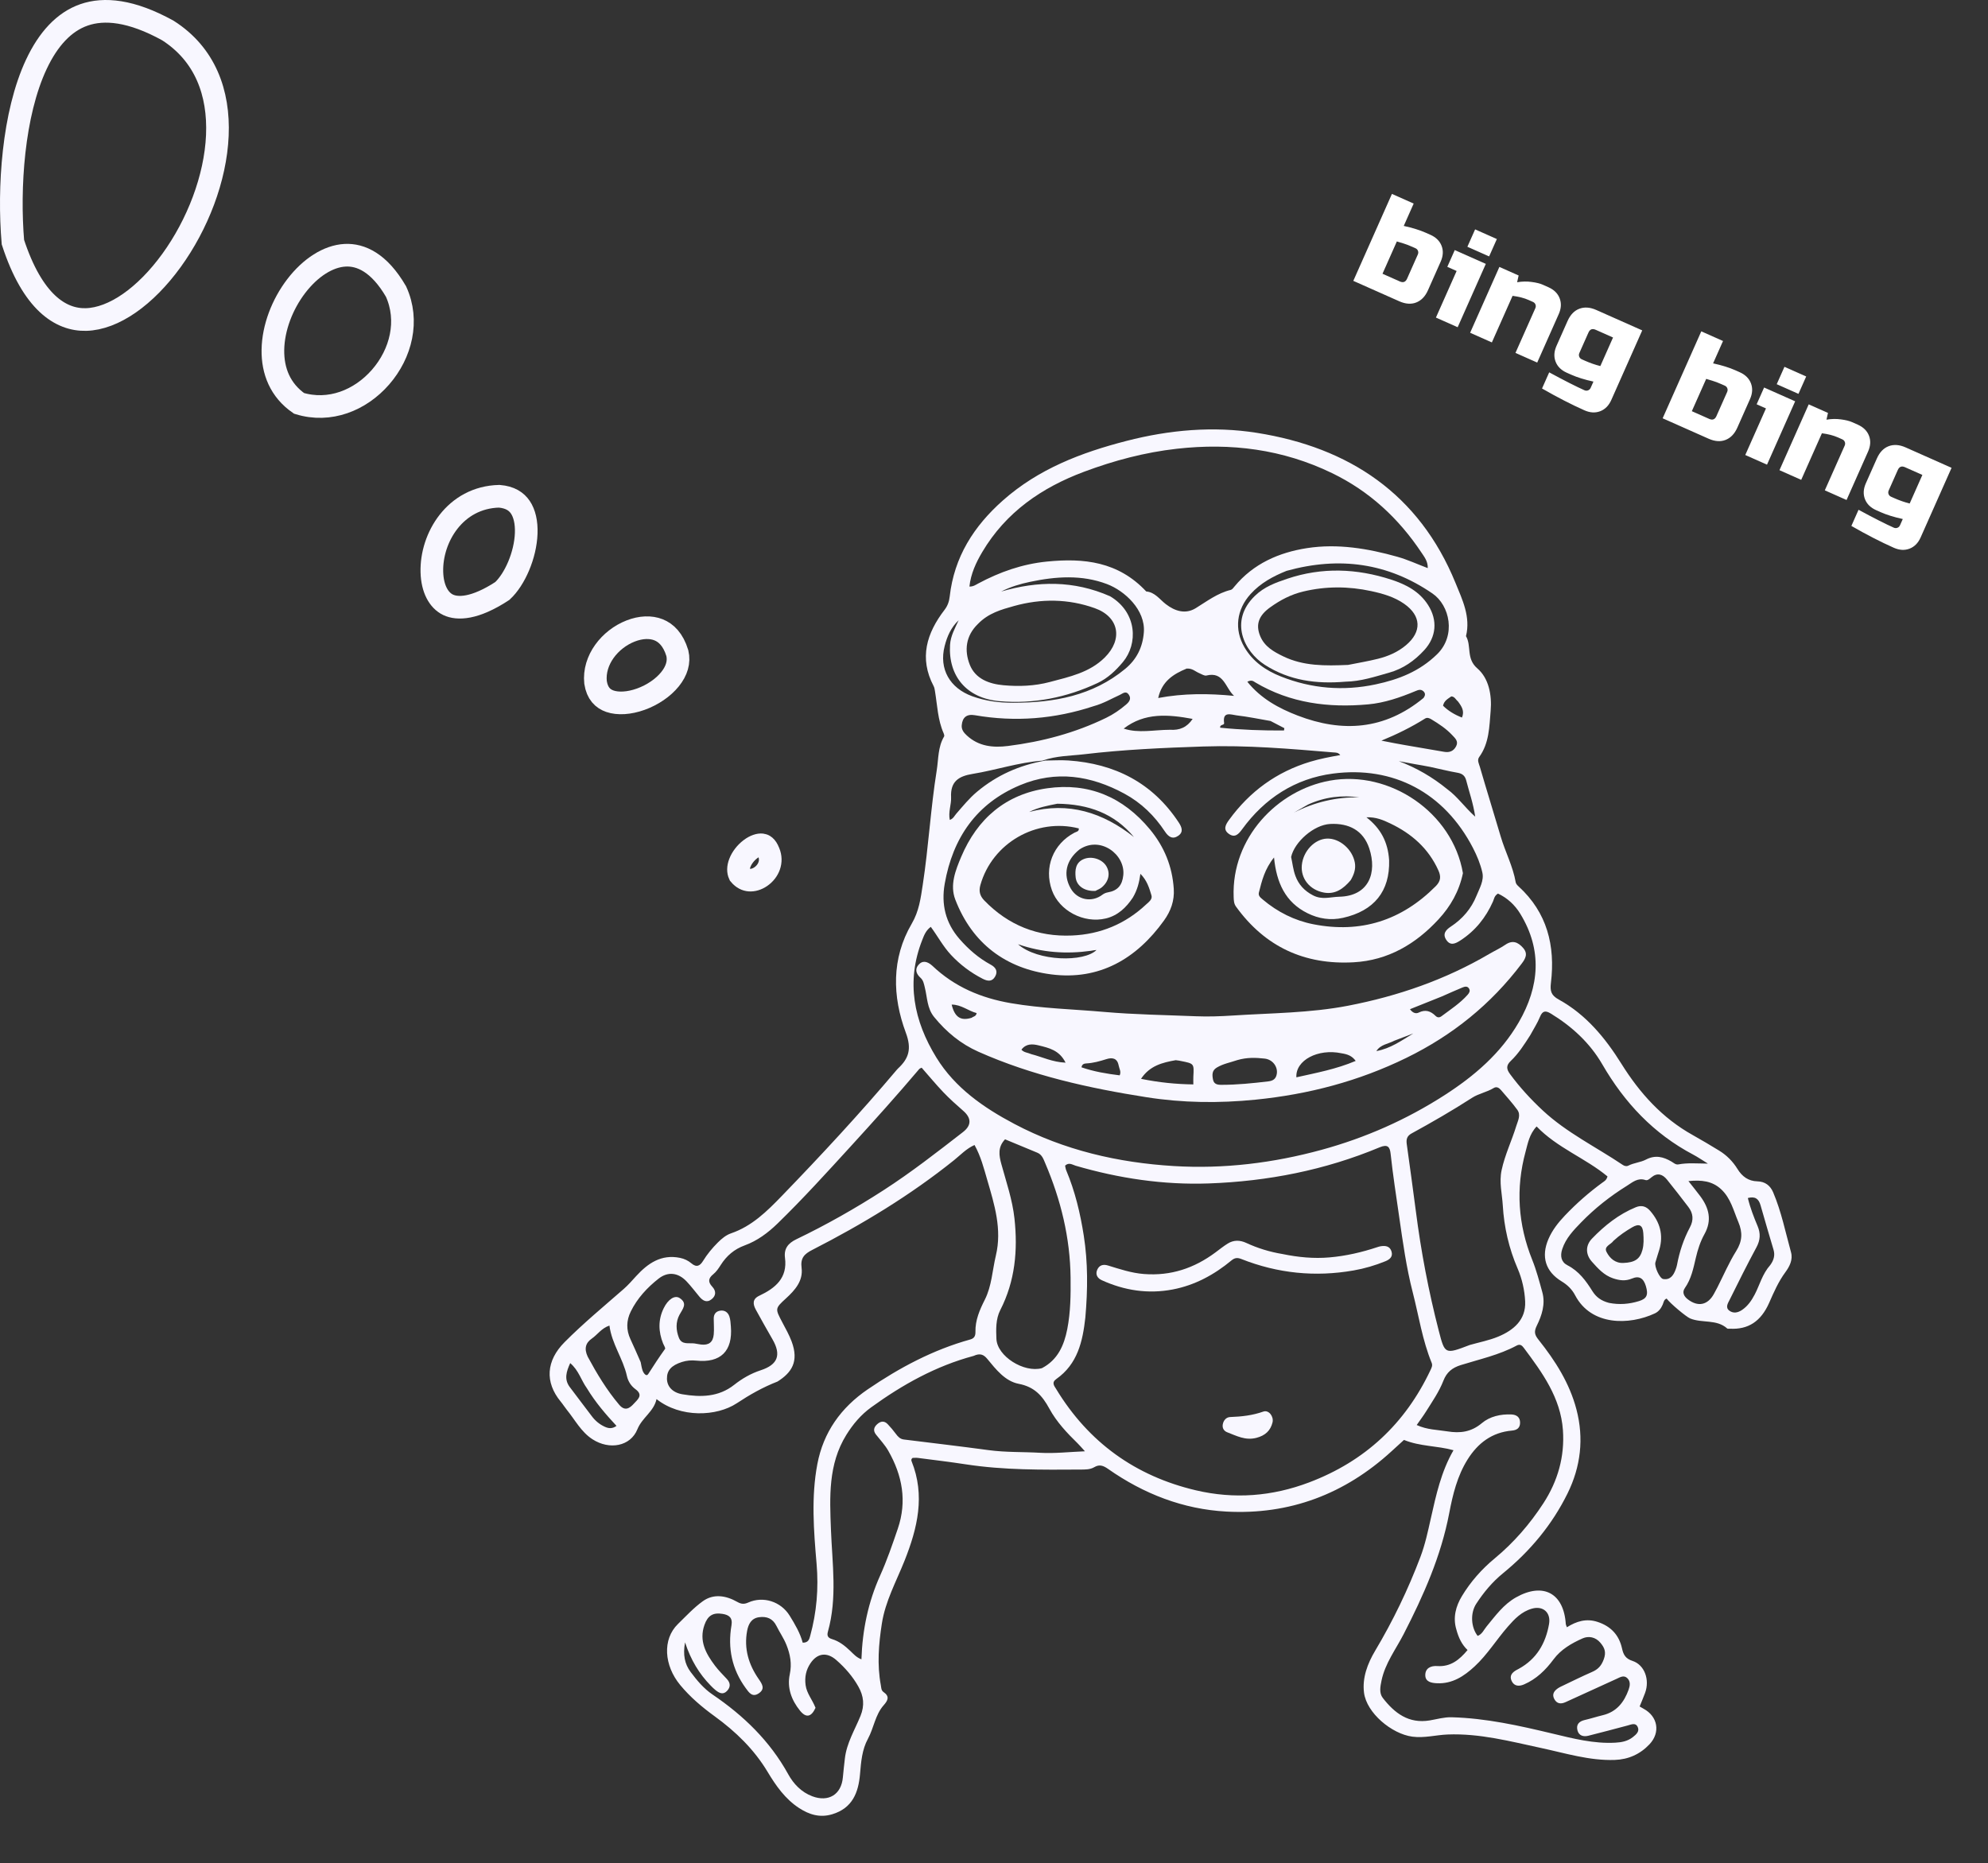 <svg width="351" height="329" viewBox="0 0 351 329" fill="none" xmlns="http://www.w3.org/2000/svg">
<rect x="0" y="0" width="351" height="329" fill="#333333" stroke="none"/>
<path d="M15.189 56.419C10.72 56.535 5.749 53.385 2.279 42.757C1.471 33.234 2.289 20.132 6.433 11.327C8.508 6.919 11.284 3.859 14.84 2.625C18.361 1.402 23.148 1.798 29.651 5.394C36.22 9.593 38.7 16.386 38.376 23.92C38.049 31.527 34.844 39.685 30.293 45.971C25.677 52.349 20.068 56.293 15.189 56.419Z" stroke="#F8F7FF" stroke-width="4"/>
<path d="M105.147 120.489C104.742 116.551 107.658 112.86 111.344 111.418C113.143 110.714 114.891 110.653 116.277 111.207C117.589 111.731 118.859 112.918 119.59 115.328C119.96 116.877 119.495 118.448 118.3 119.93C117.079 121.444 115.19 122.721 113.142 123.457C111.072 124.201 109.102 124.304 107.691 123.819C106.445 123.391 105.453 122.46 105.147 120.489Z" stroke="#F8F7FF" stroke-width="4"/>
<path d="M88.689 104.353C83.793 107.556 80.754 107.572 79.119 106.794C77.475 106.012 76.329 103.982 76.251 100.998C76.093 94.98 80.305 87.818 88.132 87.627C90.073 87.784 91.184 88.558 91.86 89.549C92.602 90.636 92.978 92.227 92.908 94.163C92.769 98.049 90.888 102.32 88.689 104.353Z" stroke="#F8F7FF" stroke-width="4"/>
<path d="M52.798 71.225C49.476 68.921 48.126 65.511 48.183 61.774C48.242 57.888 49.84 53.728 52.318 50.496C54.819 47.234 57.962 45.229 60.922 45.071C63.688 44.923 66.946 46.367 69.918 51.472C72.264 56.614 70.819 62.425 67.193 66.587C63.611 70.699 58.183 72.881 52.798 71.225Z" stroke="#F8F7FF" stroke-width="4"/>
<path d="M135.71 150.451L135.72 150.475L135.73 150.5C136.412 152.121 135.717 153.824 134.327 154.788C133.65 155.257 132.926 155.454 132.299 155.399C131.753 155.352 131.147 155.105 130.574 154.421C130.324 153.878 130.312 153.189 130.628 152.366C130.973 151.465 131.661 150.575 132.484 149.951C133.334 149.306 134.078 149.125 134.523 149.18C134.794 149.213 135.285 149.361 135.71 150.451Z" stroke="#F8F7FF" stroke-width="4"/>
<path d="M137.278 243.945C134.659 244.964 132.361 246.277 130.088 247.778C126.518 250.135 120.13 250.383 115.917 247.043C115.439 249.263 113.367 250.313 112.537 252.374C111.319 255.398 107.594 256.076 104.594 254.128C102.602 252.834 101.535 250.73 100.093 248.955C99.715 248.49 99.4 247.974 99.018 247.513C96.144 244.043 96.438 240.253 99.675 236.997C102.992 233.661 106.61 230.672 110.142 227.582C110.938 226.886 111.613 226.097 112.321 225.325C114.395 223.065 116.744 221.427 120.067 222.108C120.835 222.265 121.517 222.598 122.071 223.071C123.01 223.873 123.609 223.489 124.124 222.655C124.865 221.456 125.749 220.383 126.745 219.39C127.427 218.71 128.184 218.078 129.071 217.775C132.763 216.512 135.425 213.873 138.033 211.177C145.017 203.957 151.844 196.59 158.327 188.911C158.391 188.835 158.455 188.757 158.529 188.69C160.467 186.902 160.997 185.209 159.935 182.357C157.545 175.938 157.375 169.257 160.968 163.112C162.271 160.884 162.557 158.612 162.919 156.245C163.945 149.541 164.31 142.758 165.383 136.054C165.71 134.012 165.581 131.916 166.687 130.049C166.765 129.918 166.688 129.653 166.612 129.481C165.557 127.106 165.496 124.528 165.075 122.024C165.026 121.731 164.983 121.418 164.847 121.161C162.234 116.197 163.609 111.795 166.775 107.673C167.326 106.956 167.584 106.18 167.678 105.34C168.462 98.364 171.923 92.918 177.096 88.342C183.388 82.775 190.93 79.906 198.887 77.855C206.473 75.9 214.224 75.209 221.922 76.431C238.217 79.019 250.565 87.222 256.984 102.932C258.178 105.854 259.683 108.913 258.834 112.326C259.849 114.064 258.815 116.279 260.839 118.022C262.856 119.758 263.429 122.715 263.189 125.516C262.949 128.327 262.943 131.219 261.169 133.666C260.756 134.236 261.126 134.865 261.279 135.393C262.473 139.512 263.756 143.605 264.967 147.719C265.769 150.441 267.132 152.977 267.616 155.805C267.661 156.063 267.903 156.321 268.114 156.513C273.171 161.131 274.618 166.993 273.832 173.538C273.659 174.979 273.851 175.743 275.203 176.487C280.023 179.139 283.418 183.26 286.282 187.847C289.509 193.014 293.474 197.419 298.863 200.418C300.435 201.293 301.977 202.222 303.514 203.157C304.86 203.976 305.948 205.083 306.773 206.417C307.593 207.744 308.691 208.556 310.287 208.595C311.641 208.629 312.557 209.336 313.066 210.53C314.517 213.939 315.241 217.57 316.222 221.121C316.578 222.414 315.983 223.608 315.232 224.626C314 226.294 313.188 228.169 312.362 230.042C310.915 233.32 308.671 234.8 305.4 234.613C305.251 234.604 305.046 234.657 304.959 234.579C303.072 232.885 300.514 233.68 298.41 232.803C297.706 232.509 294.906 230.17 294.26 229.295C293.754 229.477 293.733 229.979 293.56 230.374C293.27 231.04 292.835 231.604 292.186 231.908C287.684 234.016 280.948 234.147 278.095 228.698C277.551 227.661 276.745 226.877 275.726 226.26C272.856 224.522 272.066 221.875 273.387 218.796C274.07 217.205 275.113 215.879 276.29 214.642C278.328 212.5 280.54 210.554 282.929 208.812C283.246 208.58 283.629 208.413 283.82 207.728C279.937 204.5 274.958 202.701 271.304 198.902C270.009 200.283 269.751 201.9 269.348 203.381C267.588 209.855 268.022 216.213 270.53 222.456C271.272 224.302 271.78 226.248 272.311 228.171C272.892 230.277 272.219 232.288 271.324 234.105C270.785 235.202 270.995 235.752 271.651 236.575C274.596 240.27 277.113 244.217 278.332 248.853C279.683 253.991 279.091 258.98 276.768 263.694C274.038 269.235 270.152 273.897 265.358 277.806C263.488 279.331 261.946 281.179 260.637 283.195C259.562 284.852 259.717 287.355 260.893 288.857C261.686 288.562 261.99 287.771 262.476 287.183C264.034 285.298 265.459 283.297 267.666 282.055C272.458 279.359 276.099 281.3 276.456 286.764C276.465 286.9 276.545 287.031 276.652 287.331C278.344 286.27 280.071 285.733 282.057 286.382C284.427 287.156 285.868 288.715 286.387 291.088C286.633 292.213 287.031 292.883 288.239 293.276C290.368 293.969 291.308 296.604 290.456 298.924C290.167 299.712 289.831 300.483 289.493 301.318C289.779 301.484 289.982 301.608 290.192 301.721C292.706 303.077 293.206 305.906 291.229 307.999C289.584 309.74 287.519 310.676 285.107 310.758C280.648 310.909 276.426 309.579 272.138 308.658C266.678 307.485 261.256 306.044 255.595 306.266C253.514 306.348 251.492 306.934 249.351 306.646C245.706 306.155 241.284 302.463 240.83 298.885C240.495 296.251 241.461 293.721 242.799 291.476C245.953 286.179 248.616 280.662 250.794 274.899C251.627 272.693 252.11 270.41 252.624 268.122C253.55 263.996 254.447 259.852 256.627 256.072C253.712 255.26 250.747 255.426 247.885 254.253C247.22 254.86 246.455 255.555 245.693 256.253C237.44 263.814 227.709 267.508 216.54 266.905C208.893 266.493 201.931 263.778 195.657 259.382C194.838 258.809 194.137 258.514 193.218 259.057C192.456 259.508 191.589 259.481 190.737 259.486C183.991 259.53 177.246 259.593 170.546 258.567C167.737 258.136 164.913 257.799 162.094 257.433C161.757 257.389 161.41 257.427 161.128 257.427C160.872 257.613 160.875 257.828 160.947 258.008C163.386 264.073 161.992 269.838 159.702 275.589C158.248 279.24 156.313 282.721 155.699 286.686C155.137 290.308 154.84 293.921 155.518 297.558C155.6 297.999 155.573 298.479 155.994 298.77C157.112 299.543 156.778 300.248 156.02 301.101C154.522 302.788 154.289 305.1 153.242 307.024C152.193 308.951 152.028 311.096 151.845 313.253C151.568 316.514 150.506 319.287 146.918 320.356C144.734 321.008 142.858 320.402 141.093 319.258C138.642 317.666 136.996 315.316 135.526 312.864C133.141 308.889 129.892 305.747 126.186 303.056C123.948 301.431 121.858 299.661 120.097 297.533C117.249 294.092 116.905 289.473 119.702 286.753C121.111 285.383 122.493 283.88 124.086 282.734C126.003 281.356 128.197 281.731 130.178 282.857C130.876 283.254 131.395 283.286 132.11 282.965C134.746 281.783 137.878 282.78 139.426 285.291C140.364 286.813 141.277 288.355 141.727 290.055C142.727 290.07 142.889 289.438 143.041 288.882C144.189 284.701 144.549 280.467 144.176 276.128C143.671 270.254 143.206 264.334 144.315 258.498C145.377 252.908 148.464 248.556 153.207 245.322C158.821 241.495 164.737 238.339 171.312 236.516C172.038 236.315 172.237 235.856 172.223 235.183C172.178 233.119 172.96 231.307 173.872 229.506C175.11 227.062 175.204 224.311 175.829 221.701C176.943 217.049 175.577 212.694 174.306 208.341C173.71 206.299 173.189 204.205 172.063 202.178C170.611 202.817 169.589 203.939 168.457 204.848C160.704 211.071 152.25 216.18 143.425 220.695C142.011 221.418 141.303 222.118 141.528 223.879C141.819 226.157 140.38 227.794 138.775 229.26C136.799 231.065 136.854 231.075 138.132 233.506C138.71 234.604 139.324 235.681 139.768 236.863C141.116 240.462 139.716 242.409 137.278 243.945ZM184.58 134.293C185.929 134.283 187.284 134.187 188.626 134.279C196.838 134.843 203.491 138.218 208.105 145.211C208.643 146.027 209.013 146.897 208.034 147.576C207.033 148.27 206.294 147.759 205.683 146.832C203.839 144.033 201.491 141.749 198.531 140.144C192.613 136.935 186.453 135.98 180.102 138.641C172.386 141.874 168.224 147.964 166.8 156.036C166.162 159.651 166.922 162.949 169.412 165.803C171.011 167.635 172.795 169.185 174.931 170.34C175.786 170.802 176.238 171.485 175.7 172.432C175.153 173.396 174.345 173.258 173.497 172.824C171.387 171.744 169.532 170.349 167.906 168.61C166.512 167.119 165.563 165.308 164.339 163.657C163.444 164.319 163.142 165.184 162.82 166.004C159.931 173.359 161.351 180.276 165.325 186.738C168.611 192.082 173.66 195.582 179.098 198.456C187.895 203.104 197.403 205.299 207.26 205.895C216.091 206.428 224.803 205.362 233.343 203.026C241.055 200.917 248.295 197.718 255.022 193.395C260.287 190.01 264.985 185.996 268.158 180.499C271.796 174.197 272.347 167.776 268.419 161.35C267.447 159.758 266.103 158.539 264.48 157.782C263.817 158.189 263.798 158.738 263.601 159.181C262.329 162.038 260.458 164.377 257.808 166.083C256.921 166.655 256.063 167.032 255.351 165.955C254.653 164.899 255.27 164.195 256.156 163.612C258.216 162.257 259.773 160.446 260.69 158.166C261.219 156.851 262.049 155.492 261.721 154.05C261.382 152.56 260.784 151.114 260.067 149.728C255.008 139.954 245.989 135.194 235.336 136.596C228.671 137.473 223.286 140.95 219.299 146.44C218.69 147.279 218.033 147.998 216.971 147.244C215.887 146.476 216.402 145.598 216.994 144.781C220.636 139.762 225.383 136.295 231.343 134.498C233.056 133.981 234.808 133.651 236.635 133.326C236.263 132.843 235.831 132.89 235.452 132.858C227.793 132.219 220.154 131.555 212.431 131.811C205.387 132.044 198.362 132.357 191.369 133.187C189.008 133.467 186.579 133.422 184.04 134.31C179.849 134.617 175.858 135.977 171.742 136.647C169.251 137.053 167.785 137.974 167.922 140.789C167.984 142.067 167.397 143.368 167.696 144.778C168.328 144.552 168.513 144.054 168.829 143.693C170.008 142.344 171.128 140.949 172.518 139.79C175.966 136.914 179.904 135.124 184.58 134.293ZM191.627 232.651C191.162 236.85 190.26 240.853 186.512 243.49C185.604 244.129 186.138 244.712 186.479 245.274C192.194 254.688 200.47 260.64 211.145 263.15C217.915 264.741 224.601 264.233 231.156 261.747C240.992 258.016 248.095 251.4 252.57 241.913C252.761 241.508 252.972 241.122 252.772 240.635C251.134 236.641 250.507 232.374 249.439 228.226C248.304 223.825 247.683 219.316 247.035 214.832C246.501 211.136 245.926 207.438 245.526 203.721C245.39 202.454 244.965 202.012 243.571 202.594C233.931 206.617 223.824 208.595 213.423 208.964C205.435 209.247 197.597 208.076 189.919 205.836C189.362 205.674 188.736 205.172 188.051 205.824C188.113 206.088 188.141 206.387 188.252 206.652C189.81 210.357 190.735 214.232 191.351 218.188C192.086 222.902 192.067 227.637 191.627 232.651ZM202.376 104.435C203.919 104.57 204.743 105.829 205.826 106.668C207.47 107.943 209.329 108.488 211.115 107.389C213.114 106.158 214.968 104.726 217.308 104.158C217.558 104.098 217.77 103.792 217.957 103.565C221.285 99.522 225.817 97.551 230.771 96.783C236.154 95.95 241.512 96.845 246.732 98.315C248.52 98.818 250.227 99.612 252.084 100.316C252.114 99.12 251.499 98.362 250.99 97.598C246.952 91.533 241.803 86.744 235.185 83.54C226.466 79.318 217.325 78.165 207.777 79.239C202.131 79.874 196.709 81.316 191.416 83.293C183.918 86.095 177.596 90.441 173.431 97.467C172.324 99.334 171.403 101.314 171.16 103.57C171.847 103.588 172.259 103.275 172.686 103.046C176.503 101.002 180.487 99.592 184.851 99.157C191.379 98.508 197.434 99.156 202.376 104.435ZM257.131 287.722C256.493 285.599 257.048 283.6 258.115 281.832C259.642 279.301 261.597 277.082 263.891 275.184C267.269 272.392 270.107 269.113 272.493 265.448C275.048 261.522 276.28 257.19 275.949 252.518C275.543 246.805 272.313 242.37 269.036 237.989C268.719 237.565 268.374 237.273 267.774 237.595C264.67 239.264 261.23 240.001 257.906 241.041C256.395 241.514 255.427 242.302 254.85 243.786C254.087 245.747 252.876 247.485 251.763 249.263C251.27 250.049 250.709 250.792 250.132 251.622C251.975 252.472 253.791 252.457 255.548 252.743C257.793 253.109 259.755 252.871 261.637 251.287C263.036 250.109 264.949 249.668 266.859 249.757C267.756 249.799 268.4 250.229 268.384 251.239C268.369 252.165 267.807 252.528 266.935 252.605C263.415 252.915 260.918 254.821 259.101 257.73C257.294 260.622 256.496 263.919 255.876 267.173C254.426 274.784 251.333 281.724 247.832 288.537C246.445 291.236 244.552 293.696 243.918 296.753C243.702 297.795 243.475 298.948 244.143 299.81C246.219 302.492 248.712 304.404 252.436 303.78C253.711 303.566 254.967 303.189 256.286 303.223C262.363 303.381 268.25 304.705 274.125 306.111C277.766 306.983 281.394 307.92 285.197 307.712C286.326 307.651 287.373 307.45 288.281 306.74C288.894 306.261 289.548 305.702 289.127 304.879C288.749 304.139 287.996 304.512 287.38 304.674C285.061 305.283 282.749 305.916 280.422 306.491C279.563 306.702 278.756 306.482 278.513 305.523C278.258 304.51 278.794 303.94 279.795 303.709C280.864 303.462 281.91 303.117 282.978 302.861C285.422 302.274 286.753 300.571 287.553 298.338C287.796 297.66 287.902 296.925 287.352 296.355C286.725 295.705 286.055 296.154 285.425 296.44C282.424 297.804 279.423 299.168 276.428 300.547C275.564 300.945 274.849 300.843 274.402 299.962C273.974 299.117 274.432 298.533 275.112 298.075C275.317 297.937 275.546 297.831 275.771 297.724C277.53 296.888 279.273 296.016 281.057 295.239C282.106 294.782 282.703 294.207 283.148 293.021C283.642 291.706 283.29 290.937 282.564 290.069C281.713 289.05 280.48 288.825 279.423 289.295C277.478 290.16 275.595 291.241 274.283 293.011C272.889 294.892 271.255 296.483 269.09 297.421C268.279 297.773 267.369 297.815 266.895 296.816C266.453 295.885 266.989 295.308 267.761 294.876C267.892 294.802 268.027 294.737 268.158 294.665C271.292 292.946 272.901 290.19 273.498 286.763C273.853 284.721 272.429 283.487 270.474 284.047C268.638 284.572 267.411 285.864 266.219 287.227C264.215 289.521 262.613 292.155 260.365 294.238C258.497 295.969 256.429 297.341 253.72 297.218C252.73 297.173 251.637 296.98 251.647 295.762C251.658 294.545 252.636 294.103 253.771 294.182C256.134 294.346 257.69 293.06 259.111 291.354C258.1 290.381 257.54 289.228 257.131 287.722ZM113.118 240.519C113.223 241.006 113.284 241.508 113.446 241.975C113.608 242.441 114.102 243.161 114.45 242.617C115.41 241.116 116.38 239.628 117.421 238.182C117.533 238.027 117.206 237.554 117.078 237.231C116.244 235.138 116.171 233.062 117.183 230.995C117.945 229.436 119.129 228.629 120.009 229.209C121.458 230.164 120.523 231.129 119.975 232.146C119.273 233.449 119.342 234.862 119.862 236.208C120.367 237.513 121.603 237.089 122.597 237.215C122.993 237.266 123.383 237.366 123.779 237.411C125.137 237.563 125.883 237.02 126.016 235.64C126.107 234.701 126.01 233.745 126.016 232.797C126.021 232.046 126.402 231.551 127.145 231.432C127.952 231.303 128.529 231.725 128.776 232.446C128.966 233.003 128.993 233.623 129.041 234.219C129.393 238.577 127.232 240.698 122.919 240.248C122.066 240.159 121.234 240.226 120.404 240.491C118.55 241.082 117.727 241.978 117.757 243.466C117.783 244.789 118.699 245.891 120.484 246.194C123.697 246.739 126.873 246.699 129.621 244.529C131.045 243.404 132.592 242.516 134.324 241.948C137.335 240.962 137.974 239.249 136.398 236.505C135.403 234.773 134.418 233.035 133.462 231.282C132.929 230.304 132.793 229.388 134.056 228.792C136.883 227.46 139.068 225.682 138.598 222.098C138.386 220.483 139.139 219.525 140.596 218.824C145.913 216.268 151.034 213.363 155.998 210.16C160.88 207.011 165.443 203.445 170.022 199.895C171.559 198.703 171.524 197.416 170.082 196.154C168.88 195.102 167.681 194.036 166.579 192.883C165.244 191.486 164.011 189.99 162.726 188.527C162.548 188.623 162.386 188.661 162.299 188.764C158.362 193.418 154.286 197.948 150.174 202.447C145.959 207.058 141.764 211.686 137.283 216.042C135.592 217.684 133.711 219.094 131.458 219.914C129.649 220.572 128.278 221.743 127.252 223.364C126.881 223.95 126.473 224.561 125.944 224.988C125.044 225.716 124.973 226.355 125.76 227.202C126.449 227.942 126.456 228.77 125.632 229.42C124.754 230.112 124.054 229.642 123.454 228.92C122.719 228.037 122.024 227.117 121.24 226.281C119.771 224.716 117.955 224.461 116.275 225.778C114.263 227.356 112.525 229.237 111.374 231.565C110.577 233.175 110.542 234.822 111.313 236.473C111.904 237.74 112.464 239.022 113.118 240.519ZM171.901 239.416C165.243 241.197 159.341 244.492 153.806 248.503C152.007 249.807 150.591 251.484 149.424 253.367C146.205 258.561 146.491 264.335 146.711 270.082C146.941 276.104 147.85 282.142 146.176 288.103C145.97 288.835 146.177 289.208 146.912 289.427C148.185 289.808 149.194 290.62 150.146 291.529C150.696 292.054 151.215 292.665 152.094 292.994C152.268 287.76 153.301 282.863 155.391 278.214C156.601 275.523 157.556 272.742 158.508 269.952C160.174 265.07 159.322 260.536 156.836 256.172C156.235 255.118 155.406 254.253 154.668 253.311C154.134 252.628 154.258 252.031 154.876 251.474C155.495 250.917 156.13 250.845 156.724 251.463C157.24 252.001 157.725 252.576 158.168 253.176C158.538 253.678 158.925 254.097 159.581 254.178C164.573 254.798 169.57 255.381 174.554 256.056C177.585 256.467 180.636 256.349 183.675 256.526C186.169 256.672 188.689 256.375 191.555 256.26C190.937 255.584 190.624 255.206 190.275 254.866C188.371 253.011 186.531 251.047 185.273 248.73C184.025 246.431 182.632 244.876 179.855 244.344C177.463 243.885 175.851 241.809 174.318 239.951C173.683 239.18 173.04 238.888 171.901 239.416ZM259.499 237.489C261.175 237.01 262.914 236.682 264.514 236.018C267.246 234.884 269.43 233.043 269.281 229.801C269.191 227.846 268.733 225.802 267.957 224.006C266.407 220.415 265.558 216.685 265.331 212.844C265.209 210.789 264.664 208.764 265.123 206.621C265.706 203.904 266.91 201.434 267.715 198.815C268 197.888 268.568 196.887 267.894 195.96C267.016 194.75 266.001 193.639 265.032 192.496C264.688 192.09 264.247 191.796 263.721 192.118C262.521 192.852 261.058 193.102 259.932 193.829C256.445 196.081 252.859 198.148 249.224 200.138C248.469 200.551 248.25 201.102 248.371 201.986C248.91 205.931 249.473 209.875 249.977 213.822C250.89 220.962 252.231 228.003 254.025 234.965C255.107 239.165 255.122 239.161 259.499 237.489ZM143.989 301.557C143.249 303.189 142.321 303.381 141.256 302.068C139.736 300.195 138.94 298.014 139.441 295.644C139.838 293.768 139.526 292.12 138.843 290.42C138.373 289.25 137.65 288.229 137.1 287.113C136.44 285.774 135.373 285.372 134.013 285.558C132.639 285.745 132.127 286.803 131.91 287.974C131.331 291.092 132.172 293.908 133.948 296.465C134.566 297.355 135.149 298.212 133.955 299.009C132.818 299.766 132.223 298.841 131.661 298.072C129.232 294.747 128.462 291.017 129.149 287C129.384 285.628 128.7 285.157 127.592 284.973C125.881 284.688 124.956 285.278 124.379 286.914C123.387 289.73 124.626 291.984 126.235 294.115C126.864 294.949 127.615 295.692 128.329 296.46C128.989 297.171 129.015 297.893 128.354 298.583C127.668 299.299 126.989 298.953 126.362 298.454C126.05 298.205 125.764 297.923 125.485 297.637C123.459 295.563 121.981 293.141 120.951 289.999C120.556 292.189 120.881 293.812 121.939 295.23C123.047 296.714 124.249 298.153 125.79 299.199C131.284 302.927 135.931 307.412 139.175 313.298C140.106 314.986 141.482 316.448 143.418 317.176C146.289 318.256 148.559 316.868 148.819 313.815C148.913 312.72 149.045 311.633 149.166 310.544C149.472 307.781 150.922 305.461 151.932 302.979C152.683 301.136 152.495 299.479 151.562 297.818C150.546 296.01 149.198 294.465 147.647 293.113C145.983 291.662 144.286 291.893 143.079 293.714C142.314 294.869 142.042 296.131 142.239 297.56C142.441 299.029 143.408 300.078 143.989 301.557ZM183.961 241.583C186.753 240.127 187.876 237.551 188.437 234.682C189.023 231.683 189.056 228.63 189.021 225.58C188.941 218.543 187.299 211.85 184.55 205.407C184.244 204.69 183.991 203.885 183.155 203.539C181.229 202.742 179.304 201.942 177.453 201.174C176.134 202.56 176.379 204.017 176.802 205.56C177.671 208.73 178.754 211.854 179.112 215.147C179.724 220.758 179.231 226.2 176.612 231.315C175.79 232.92 175.858 234.772 175.926 236.405C176.054 239.486 180.795 242.444 183.961 241.583ZM270.171 182.8C269.143 184.399 268.126 186.022 266.741 187.332C265.886 188.142 265.978 188.792 266.607 189.648C268.329 191.991 270.28 194.118 272.408 196.096C276.623 200.013 281.793 202.519 286.512 205.692C286.821 205.9 287.173 205.987 287.507 205.817C288.493 205.315 289.656 205.252 290.594 204.759C292.251 203.89 293.668 204.255 295.118 205.105C295.503 205.33 295.857 205.695 296.338 205.604C297.939 205.298 299.56 205.443 301.552 205.466C300.463 204.797 299.73 204.287 298.946 203.874C291.971 200.196 286.826 194.712 282.902 187.938C280.71 184.155 277.555 181.255 273.821 178.975C272.871 178.394 272.338 178.464 271.889 179.569C271.459 180.626 270.823 181.6 270.171 182.8ZM172.642 110.196C170.511 112.264 170.229 114.861 171.227 117.382C172.215 119.877 174.654 120.769 177.179 120.995C179.915 121.241 182.661 121.138 185.35 120.425C188.819 119.505 192.369 118.764 195.054 116.099C198.305 112.871 197.575 108.92 193.3 107.39C188.625 105.716 183.819 105.675 179.036 107.007C176.782 107.634 174.498 108.262 172.642 110.196ZM284.078 230.054C285.88 230.413 287.645 230.281 289.398 229.734C290.744 229.313 291.066 228.651 290.593 227.086C290.172 225.692 289.422 225.217 288.134 225.759C286.97 226.248 285.911 226.093 284.79 225.714C283.194 225.176 282.125 223.966 281.066 222.782C279.934 221.516 279.9 219.933 281.076 218.712C283.304 216.399 285.795 214.41 288.814 213.168C289.856 212.739 290.665 213.019 291.356 213.812C293.083 215.798 293.722 218.052 292.976 220.627C292.754 221.393 292.481 222.145 292.273 222.914C292.075 223.646 293.019 225.742 293.658 225.844C294.88 226.037 295.453 225.219 295.83 224.214C295.934 223.936 296.036 223.651 296.09 223.36C296.52 221.037 297.255 218.812 298.364 216.731C299.062 215.421 298.962 214.243 298.084 213.102C296.837 211.48 295.597 209.851 294.304 208.266C293.549 207.342 292.627 207.014 291.577 207.883C291.267 208.14 290.899 208.494 290.523 208.367C289.154 207.904 288.222 208.773 287.236 209.387C284.298 211.214 281.587 213.347 279.177 215.828C277.827 217.219 276.464 218.623 275.828 220.556C275.424 221.784 275.643 222.849 276.742 223.41C278.768 224.442 280.009 226.152 281.154 227.981C281.799 229.011 282.672 229.685 284.078 230.054ZM303.235 227.295C304.32 225.158 305.268 222.936 306.533 220.912C307.619 219.174 307.712 217.644 306.919 215.771C306.065 213.749 305.574 211.567 303.89 209.998C302.317 208.533 300.43 208.317 298.108 208.551C298.93 209.597 299.59 210.398 300.208 211.23C301.752 213.311 302.298 215.474 300.937 217.919C300.213 219.219 299.754 220.642 299.41 222.121C298.983 223.953 298.605 225.834 297.477 227.437C296.928 228.217 297.36 228.927 297.966 229.401C299.805 230.84 301.552 230.445 302.636 228.417C302.801 228.108 302.964 227.799 303.235 227.295ZM227.159 100.797C224.774 101.753 222.561 102.951 220.795 104.898C218.331 107.615 217.875 111.14 219.717 114.293C221.197 116.828 223.513 118.404 226.153 119.449C231.576 121.597 237.159 122.06 242.898 120.84C246.966 119.975 250.625 118.549 253.717 115.539C257.146 112.2 255.965 106.888 252.921 104.799C245.061 99.407 236.511 98.209 227.159 100.797ZM193.097 124.69C186.24 126.954 179.256 127.522 172.131 126.289C170.694 126.04 169.923 126.651 169.803 128.066C169.736 128.855 170.187 129.388 170.706 129.868C172.795 131.799 175.321 132.056 177.987 131.719C184.018 130.956 189.828 129.416 195.312 126.746C196.573 126.132 197.723 125.344 198.789 124.436C199.353 123.955 199.817 123.396 199.288 122.639C198.772 121.9 198.191 122.489 197.707 122.706C196.253 123.359 194.879 124.194 193.097 124.69ZM251.341 123.24C251.637 122.83 251.724 122.423 251.298 122.044C250.835 121.632 250.343 121.851 249.891 122.039C247.209 123.159 244.432 124.112 241.562 124.373C234.582 125.007 227.819 124.176 221.643 120.5C221.318 120.306 221.013 119.976 220.228 120.379C222.623 123.363 225.796 125.072 229.117 126.35C236.96 129.369 244.453 128.92 251.341 123.24ZM196.005 105.289C200.815 108.168 200.932 113.705 198.265 116.894C197.008 118.397 195.588 119.757 193.795 120.6C188.304 123.181 182.489 124.331 176.466 123.808C170.678 123.305 167.409 119.382 167.739 113.87C167.834 112.284 168.611 110.928 169.259 109.524C167.915 110.77 167.222 112.376 166.788 114.071C165.747 118.136 167.715 121.515 171.672 122.944C174.024 123.793 176.405 124.092 178.873 124.091C186.077 124.089 192.903 122.862 198.663 118.106C200.694 116.428 201.762 114.276 201.958 111.628C202.248 107.697 198.59 104.321 195.443 103.131C190.995 101.449 186.417 101.778 181.863 102.739C180.111 103.109 178.393 103.617 176.767 104.45C183.215 102.572 189.566 102.454 196.005 105.289ZM103.766 239.555C105.376 242.544 107.119 245.439 109.324 248.044C110.352 249.26 111.197 248.646 111.922 247.842C112.559 247.137 113.643 246.351 112.203 245.299C111.429 244.734 110.9 243.935 110.686 242.963C110.009 239.889 108.017 237.299 107.602 234.06C106.192 234.534 105.503 235.654 104.501 236.35C103.408 237.11 103.093 238.111 103.766 239.555ZM312.558 223.369C313.15 222.566 313.429 221.686 313.142 220.699C312.379 218.074 311.576 215.461 310.843 212.828C310.513 211.646 309.86 211.209 308.599 211.539C309.024 213.301 309.659 214.915 310.329 216.515C310.862 217.788 310.808 218.961 310.128 220.222C308.475 223.288 306.918 226.407 305.374 229.531C305.089 230.106 304.572 230.86 305.333 231.43C306.045 231.963 306.853 231.79 307.566 231.308C308.584 230.62 309.249 229.648 309.816 228.567C310.691 226.898 311.125 224.997 312.558 223.369ZM246.305 131.246C246.892 131.353 247.479 131.464 248.068 131.565C250.373 131.962 252.68 132.351 254.984 132.753C255.934 132.919 256.66 132.621 257.102 131.75C257.546 130.872 256.908 130.345 256.406 129.806C255.342 128.665 254.05 127.816 252.725 127.016C252.373 126.803 251.988 126.639 251.599 126.883C249.171 128.407 246.615 129.664 243.899 130.778C244.618 130.924 245.337 131.071 246.305 131.246ZM209.519 118.052C207.175 119.017 205.141 120.293 204.492 123.249C208.962 122.407 213.393 122.436 217.889 122.873C216.351 121.512 216.108 118.516 213.007 119.279C212.642 119.369 212.161 119.033 211.746 118.865C211.061 118.588 210.521 117.98 209.519 118.052ZM255.56 139.376C257.325 140.657 258.559 142.497 260.465 144.212C260.096 141.762 259.383 139.809 258.874 137.808C258.664 136.983 258.193 136.593 257.331 136.446C255.716 136.17 254.125 135.751 252.519 135.416C251.593 135.223 250.656 135.08 249.725 134.911C248.807 134.743 247.89 134.57 246.972 134.399C250.075 135.581 252.866 137.174 255.56 139.376ZM284.863 219.108C284.432 219.76 283.133 220.054 283.649 221.064C284.217 222.175 285.176 223.062 286.611 223.005C288.657 222.925 289.553 222.31 289.985 220.713C290.25 219.736 290.21 218.731 290.14 217.742C290.04 216.311 289.398 215.992 288.172 216.714C287.056 217.371 285.974 218.082 284.863 219.108ZM103.615 245.119C102.613 243.73 102.175 241.96 100.676 240.689C99.993 242.18 99.576 243.528 100.575 244.887C101.847 246.618 103.183 248.302 104.462 250.027C105.074 250.852 105.826 251.486 106.748 251.914C107.397 252.216 108.06 252.341 108.85 251.776C106.935 249.711 105.149 247.647 103.615 245.119ZM206.6 128.858C208.244 128.975 209.583 128.439 210.571 126.939C206.276 126.149 202.112 125.78 198.399 128.651C201.051 129.522 203.69 128.868 206.6 128.858ZM224.328 127.309C222.33 126.966 220.34 126.546 218.329 126.315C217.383 126.207 215.806 125.511 216.132 127.683C216.192 128.085 215.342 127.881 215.426 128.491C219.191 128.875 222.944 129.009 226.701 128.985C226.722 128.848 226.743 128.712 226.764 128.575C226.025 128.185 225.286 127.795 224.328 127.309ZM257.401 123.834C257.025 123.543 256.845 122.987 256.24 122.966C255.647 123.389 254.96 123.726 254.783 124.615C255.732 125.543 256.84 126.201 258.126 126.701C258.601 125.551 258.097 124.764 257.401 123.834Z" fill="#F8F7FF"/>
<path d="M164.577 170.496C168.551 174.283 173.248 176.235 178.506 177.138C183.932 178.07 189.416 178.193 194.875 178.673C200.303 179.151 205.738 179.222 211.172 179.445C213.323 179.533 215.468 179.456 217.613 179.318C224.428 178.878 231.294 178.881 238.022 177.583C246.799 175.889 255.171 172.998 262.92 168.453C263.868 167.897 264.878 167.436 265.782 166.818C267.054 165.947 268.009 166.346 268.912 167.369C269.824 168.403 269.343 169.26 268.657 170.166C263.227 177.346 256.456 182.802 248.343 186.774C239.881 190.916 231.024 193.235 221.68 194.172C215.211 194.821 208.801 194.745 202.419 193.74C192.248 192.14 182.224 189.925 172.75 185.71C169.625 184.32 167.083 182.22 164.929 179.576C163.668 178.029 163.73 176.127 163.285 174.364C163.122 173.721 163.039 173.112 162.516 172.642C161.804 172.002 161.479 171.195 162.141 170.398C162.859 169.533 163.718 169.736 164.577 170.496ZM218.448 187.189C217.233 187.609 215.949 187.829 214.823 188.512C213.962 189.035 214.01 189.793 214.165 190.607C214.321 191.424 214.909 191.551 215.617 191.552C218.406 191.556 221.171 191.271 223.935 190.942C224.758 190.844 225.295 190.514 225.434 189.593C225.621 188.36 224.712 187.075 223.274 186.919C221.747 186.753 220.198 186.676 218.448 187.189ZM207.584 187.201C205.258 187.617 203.001 188.156 201.46 190.494C204.674 191.148 207.642 191.438 210.695 191.479C210.695 190.852 210.676 190.46 210.698 190.07C210.825 187.81 210.828 187.811 208.559 187.356C208.316 187.307 208.074 187.252 207.584 187.201ZM236.85 185.981C232.72 185.106 228.704 187.21 228.888 190.226C232.393 189.44 235.921 188.788 239.361 187.328C238.708 186.43 237.938 186.155 236.85 185.981ZM254.571 175.946C252.716 176.689 250.861 177.432 248.943 178.2C249.431 178.873 249.994 179.043 250.492 178.793C251.671 178.201 252.599 178.529 253.453 179.373C253.805 179.721 254.163 179.699 254.522 179.43C256.11 178.24 257.787 177.156 259.12 175.655C259.395 175.345 259.62 174.99 259.388 174.579C259.096 174.064 258.606 174.202 258.198 174.369C257.049 174.839 255.918 175.355 254.571 175.946ZM197.501 188.101C197.249 186.808 196.345 186.699 195.34 187.017C194.195 187.38 193.057 187.7 191.85 187.769C191.479 187.79 191.039 187.851 190.949 188.462C193.15 189.221 195.419 189.6 197.689 189.877C197.99 189.223 197.637 188.785 197.501 188.101ZM182.109 186.143C184.002 186.624 185.794 187.537 188.137 187.639C187.046 185.425 185.178 185.031 183.384 184.587C182.281 184.314 181.159 184.256 180.342 185.345C180.804 185.867 181.408 185.838 182.109 186.143ZM171.56 179.712C171.833 179.472 172.338 179.503 172.432 178.885C170.954 178.503 169.728 177.379 168.025 177.385C168.565 179.606 169.612 180.315 171.56 179.712ZM246.186 183.76C245.109 184.335 243.744 184.424 243.009 185.593C245.473 185.159 247.461 183.733 249.54 182.473C248.492 182.872 247.445 183.27 246.186 183.76Z" fill="#F8F7FF"/>
<path d="M258.294 154.178C257.63 157.377 256.108 160.034 253.993 162.324C249.954 166.697 245.083 169.569 239.022 169.913C230.339 170.406 223.354 167.183 218.228 160.083C217.848 159.557 217.836 158.978 217.813 158.374C217.42 147.981 225.494 139.523 234.797 137.838C245.357 135.926 256.465 143.467 258.294 154.178ZM245.263 151.901C245.413 157.358 242.634 160.832 237.11 162.068C234.93 162.556 232.839 162.235 230.851 161.25C226.941 159.313 225.371 155.859 224.942 151.408C223.289 153.452 222.79 155.534 222.268 157.601C222.122 158.18 222.561 158.503 222.95 158.832C225.56 161.041 228.58 162.551 231.882 163.199C240.241 164.842 247.466 162.543 253.492 156.477C254.375 155.588 254.454 154.786 253.958 153.685C252.207 149.794 249.221 147.189 245.459 145.396C244.234 144.811 242.96 144.249 241.254 144.312C243.785 146.284 245.056 148.677 245.263 151.901ZM227.962 151.32C228.202 152.434 228.322 153.593 228.713 154.651C229.276 156.174 230.281 157.291 231.821 158.093C233.431 158.931 234.888 158.374 236.454 158.339C241.719 158.222 243.171 154.074 241.757 149.806C240.707 146.636 238.178 145.323 234.863 145.49C231.959 145.637 228.537 148.685 227.962 151.32ZM230.931 142.07C230.107 142.54 229.283 143.011 228.459 143.481C232.113 141.632 235.937 140.713 240.017 140.794C236.94 140.381 233.969 140.685 230.931 142.07Z" fill="#F8F7FF"/>
<path d="M203.046 146.465C205.6 149.569 206.974 153.006 207.239 156.937C207.382 159.074 206.697 160.892 205.517 162.536C200.636 169.332 194.076 173.133 185.633 172.055C177.598 171.029 171.655 166.606 168.669 158.851C167.676 156.272 168.699 153.684 169.705 151.3C172.56 144.538 177.593 140.221 184.907 139.187C192.173 138.159 198.267 140.686 203.046 146.465ZM200.008 158.498C198.84 160.262 197.339 161.674 195.257 162.173C191.332 163.114 187.018 160.8 185.728 157.194C184.289 153.175 185.923 149.03 189.715 147.026C190.02 146.865 190.536 146.839 190.472 146.276C182.979 144.367 175.184 148.864 173.097 156.274C172.802 157.322 172.979 158.169 173.781 158.997C178.031 163.378 183.197 165.446 189.27 165.187C194.3 164.971 198.694 163.146 202.376 159.687C202.835 159.256 203.515 158.8 203.297 158.083C202.905 156.792 202.52 155.458 201.351 154.295C201.134 155.84 200.812 157.136 200.008 158.498ZM190.581 150.001C188.212 151.882 187.644 154.427 189.046 156.879C190.214 158.923 192.778 159.413 194.654 157.974C194.919 157.771 195.27 157.626 195.601 157.569C197.32 157.275 198.149 156.321 198.33 154.529C198.701 150.856 194.232 147.519 190.581 150.001ZM186.682 141.917C184.998 142.254 183.304 142.556 181.705 143.373C188.688 141.521 194.727 143.474 200.212 147.804C196.746 143.632 192.193 141.982 186.682 141.917ZM192.572 167.891C188.295 168.481 184.083 168.224 179.734 166.725C183.212 169.797 191.435 169.923 193.599 167.742C193.252 167.78 193.017 167.805 192.572 167.891Z" fill="#F8F7FF"/>
<path d="M226.434 221.429C229.256 222.009 231.974 222.263 234.73 222.025C237.627 221.774 240.435 221.126 243.188 220.211C243.377 220.149 243.57 220.088 243.766 220.057C244.629 219.92 245.41 220.03 245.693 221.005C245.964 221.938 245.324 222.409 244.602 222.704C242.796 223.44 240.918 223.99 239.005 224.326C232.214 225.521 225.588 224.849 219.173 222.31C218.469 222.031 217.998 222.087 217.422 222.563C214.377 225.085 210.973 226.936 207.062 227.685C202.713 228.518 198.52 227.872 194.512 226.044C193.784 225.712 193.347 225.043 193.734 224.187C194.106 223.364 194.812 223.205 195.624 223.453C197.716 224.094 199.758 224.788 202.001 224.959C206.734 225.318 210.841 223.933 214.579 221.161C215.3 220.627 216 220.059 216.759 219.586C217.811 218.932 218.909 218.942 220.045 219.469C222.043 220.395 224.133 221.045 226.434 221.429Z" fill="#F8F7FF"/>
<path d="M221.837 253.884C219.883 254.397 218.308 253.523 216.694 252.91C216.088 252.68 215.763 252.158 215.9 251.468C216.041 250.753 216.531 250.235 217.21 250.211C219.206 250.14 221.139 249.926 223.054 249.248C224.013 248.908 224.93 250.116 224.675 251.166C224.325 252.607 223.387 253.485 221.837 253.884Z" fill="#F8F7FF"/>
<path d="M237.522 120.369C232.394 120.809 227.635 120.163 223.318 117.394C219.646 115.039 216.986 109.665 221.55 105.227C223.23 103.593 225.229 102.883 227.278 102.192C233.398 100.131 239.544 100.366 245.636 102.35C248.231 103.196 250.607 104.415 252.149 106.843C253.848 109.519 253.614 112.463 251.455 114.81C249.732 116.68 247.734 118.087 245.239 118.785C242.744 119.483 240.288 120.323 237.522 120.369ZM238.023 117.405C239.784 117.05 241.56 116.76 243.3 116.323C245.1 115.871 246.783 115.15 248.242 113.923C251.058 111.555 250.951 108.745 247.935 106.626C246.17 105.387 244.137 104.817 242.101 104.375C238.106 103.508 234.091 103.485 230.077 104.453C227.914 104.974 226.066 105.946 224.251 107.248C222.361 108.603 221.601 110.175 222.507 112.336C223.286 114.193 224.9 115.088 226.581 115.901C230.136 117.621 233.934 117.582 238.023 117.405Z" fill="#F8F7FF"/>
<path d="M238.481 155.411C237.195 156.936 235.743 157.965 233.768 157.609C231.219 157.151 229.629 155.102 229.85 152.763C230.085 150.279 232.112 148.146 234.308 148.074C236.516 148.002 238.787 149.963 239.211 152.321C239.407 153.408 239.075 154.387 238.481 155.411Z" fill="#F8F7FF"/>
<path d="M193.397 157.313C191.486 157.406 190.081 156.435 189.917 154.922C189.778 153.639 189.904 152.339 191.258 151.727C192.724 151.065 194.619 151.71 195.347 152.963C196.07 154.207 195.768 155.647 194.53 156.683C194.232 156.932 193.853 157.083 193.397 157.313Z" fill="#F8F7FF"/>
<path d="M250.331 44.937C250.428 44.717 250.436 44.502 250.355 44.291C250.274 44.08 250.123 43.925 249.904 43.828L249.356 43.584C248.742 43.311 248.195 43.103 247.716 42.961C247.251 42.824 246.888 42.715 246.626 42.634L244.093 48.337L247.163 49.701C247.748 49.961 248.171 49.798 248.43 49.213L250.331 44.937ZM247.845 39.892C249.393 40.23 250.701 40.636 251.768 41.111L252.536 41.452C253.53 41.893 254.194 42.547 254.527 43.413C254.86 44.279 254.805 45.209 254.364 46.203L252.122 51.248C251.635 52.344 250.937 53.067 250.029 53.417C249.142 53.758 248.151 53.685 247.054 53.198L238.939 49.592L245.76 34.239L249.599 35.945L247.845 39.892ZM262.335 46.593L257.365 57.779L253.527 56.074L257.181 47.849L255.536 47.118L256.852 44.157L262.335 46.593ZM260.446 40.502L264.284 42.207L262.919 45.277L259.081 43.572L260.446 40.502ZM269.884 52.968C269.109 52.623 268.167 52.38 267.058 52.237L263.403 60.462L259.565 58.757L264.73 47.132L268.129 48.643L267.861 49.837C268.75 49.689 269.598 49.672 270.405 49.785C271.234 49.891 271.897 50.054 272.394 50.275L273.381 50.713C274.375 51.155 275.039 51.809 275.372 52.675C275.705 53.541 275.651 54.471 275.209 55.465L271.409 64.019L267.57 62.313L271.079 54.418C271.176 54.198 271.184 53.983 271.103 53.772C271.022 53.561 270.871 53.406 270.652 53.309L269.884 52.968ZM281.336 67.379C279.788 67.042 278.48 66.636 277.413 66.161L276.645 65.82C275.651 65.379 274.987 64.725 274.654 63.859C274.321 62.993 274.375 62.063 274.817 61.069L276.766 56.682C277.253 55.586 277.941 54.867 278.828 54.525C279.736 54.176 280.738 54.245 281.835 54.732L289.95 58.338L284.493 70.62C284.051 71.614 283.397 72.278 282.531 72.611C281.665 72.944 280.735 72.89 279.741 72.448C277.445 71.428 274.951 70.145 272.259 68.599L273.526 65.748C276.222 67.208 278.293 68.259 279.741 68.903C279.96 69 280.175 69.008 280.386 68.927C280.597 68.846 280.752 68.695 280.849 68.476L281.336 67.379ZM279.825 63.688C280.746 64.097 281.656 64.414 282.555 64.638L284.796 59.593L281.725 58.229C281.14 57.969 280.718 58.132 280.458 58.717L278.85 62.335C278.753 62.555 278.745 62.77 278.826 62.981C278.907 63.192 279.058 63.347 279.277 63.444L279.825 63.688ZM304.948 69.204C305.045 68.984 305.053 68.769 304.972 68.558C304.891 68.347 304.741 68.192 304.521 68.095L303.973 67.851C303.359 67.578 302.812 67.371 302.333 67.228C301.868 67.091 301.505 66.982 301.244 66.901L298.71 72.604L301.78 73.968C302.365 74.228 302.788 74.065 303.048 73.48L304.948 69.204ZM302.462 64.16C304.01 64.497 305.318 64.903 306.385 65.377L307.153 65.719C308.147 66.16 308.811 66.814 309.144 67.68C309.477 68.546 309.423 69.476 308.981 70.47L306.74 75.515C306.252 76.611 305.555 77.334 304.647 77.684C303.76 78.025 302.768 77.952 301.671 77.465L293.556 73.859L300.378 58.506L304.216 60.212L302.462 64.16ZM316.952 70.86L311.982 82.046L308.144 80.341L311.798 72.116L310.153 71.385L311.469 68.424L316.952 70.86ZM315.063 64.769L318.901 66.474L317.537 69.544L313.698 67.839L315.063 64.769ZM324.502 77.235C323.727 76.891 322.784 76.647 321.675 76.504L318.02 84.729L314.182 83.023L319.347 71.399L322.747 72.91L322.479 74.104C323.367 73.956 324.215 73.939 325.023 74.052C325.851 74.158 326.514 74.321 327.011 74.542L327.998 74.98C328.992 75.422 329.656 76.076 329.989 76.942C330.322 77.808 330.268 78.738 329.826 79.732L326.026 88.286L322.188 86.58L325.696 78.685C325.793 78.465 325.801 78.25 325.72 78.039C325.639 77.828 325.489 77.673 325.269 77.576L324.502 77.235ZM335.954 91.646C334.405 91.309 333.098 90.903 332.03 90.428L331.263 90.087C330.268 89.645 329.605 88.992 329.272 88.126C328.938 87.26 328.993 86.33 329.434 85.336L331.383 80.949C331.871 79.853 332.558 79.134 333.445 78.792C334.353 78.443 335.355 78.512 336.452 78.999L344.567 82.605L339.11 94.887C338.668 95.881 338.014 96.545 337.148 96.878C336.282 97.211 335.352 97.157 334.358 96.715C332.063 95.695 329.569 94.412 326.877 92.866L328.143 90.014C330.839 91.475 332.91 92.526 334.358 93.169C334.577 93.267 334.792 93.275 335.003 93.194C335.215 93.113 335.369 92.962 335.466 92.743L335.954 91.646ZM334.442 87.955C335.364 88.364 336.273 88.681 337.172 88.905L339.413 83.86L336.343 82.496C335.758 82.236 335.335 82.399 335.075 82.984L333.468 86.602C333.37 86.822 333.362 87.037 333.443 87.248C333.525 87.459 333.675 87.614 333.894 87.711L334.442 87.955Z" fill="white"/>
</svg>
